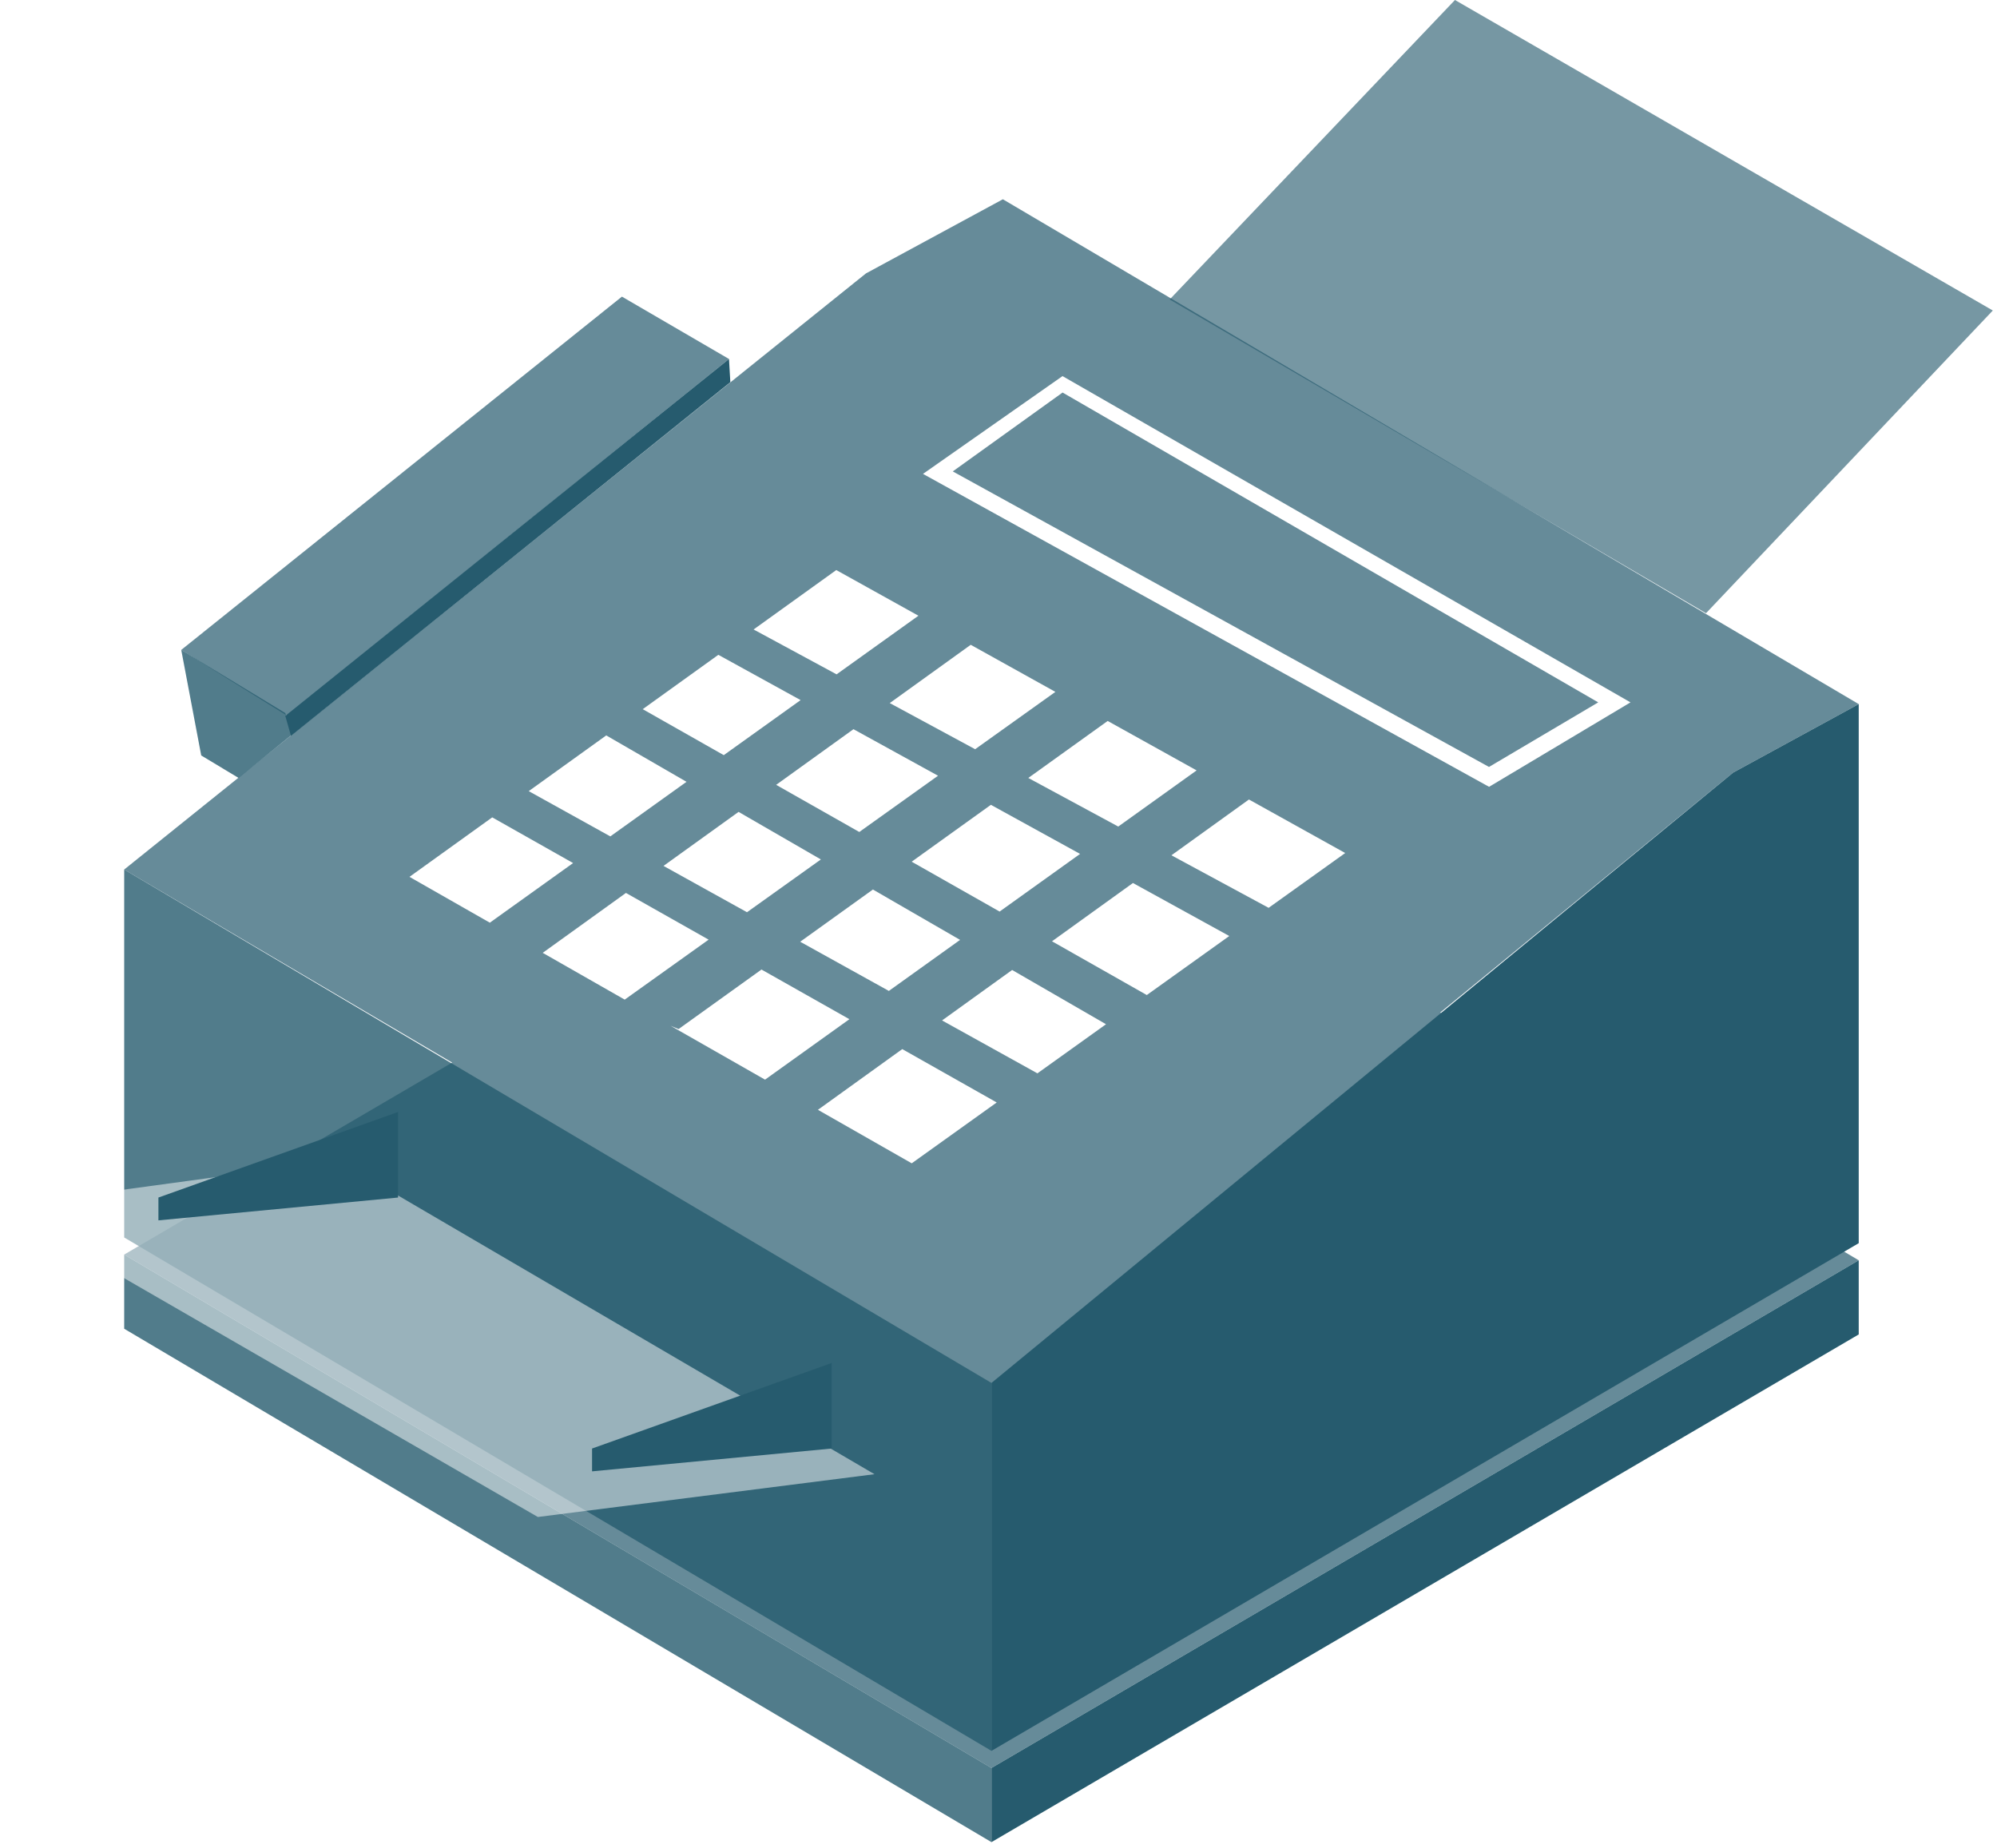 <svg width="175" height="162" viewBox="0 0 175 162" fill="none" xmlns="http://www.w3.org/2000/svg">
<g filter="url(#filter0_b_54_1642)">
<path fill-rule="evenodd" clip-rule="evenodd" d="M87.883 17.466L162.883 61.716L151.883 67.716L126.207 88.75L162.883 110.466L86.883 154.966L10.883 109.966L39.622 93.138L10.883 76.216L75.883 23.966L87.883 17.466ZM63.883 31.466L54.5 26L15.883 56.966L25.133 62.716L63.883 31.466Z" fill="#265B6E" fill-opacity="0.7"/>
</g>
<g filter="url(#filter1_b_54_1642)">
<path fill-rule="evenodd" clip-rule="evenodd" d="M17.633 66.216L20.91 68.19L25.652 64.335L25 62.5L15.883 56.966L17.633 66.216ZM10.883 116.466L86.883 161.466V154.966L10.883 109.966V116.466ZM86.883 153.466L10.883 108.466V76.216L86.883 121.216V153.466Z" fill="#265B6E" fill-opacity="0.8"/>
</g>
<path opacity="0.9" fill-rule="evenodd" clip-rule="evenodd" d="M127.5 0L174.633 27.216L149.5 53.75L102.5 26.25L127.5 0Z" fill="#265B6E" fill-opacity="0.7"/>
<g filter="url(#filter2_b_54_1642)">
<path fill-rule="evenodd" clip-rule="evenodd" d="M0 105.75L47.133 132.966L76.633 129.216L29.633 101.716L0 105.75Z" fill="white" fill-opacity="0.5"/>
</g>
<path fill-rule="evenodd" clip-rule="evenodd" d="M64 33.5L25.5 64.5L25 62.75L63.883 31.466L64 33.5ZM162.883 116.966L86.883 161.466V154.966L162.883 110.466V116.966ZM34.883 97.466L13.883 104.966V106.966L34.883 104.966V97.466ZM51.883 126.966L72.883 119.466V126.966L51.883 128.966V126.966ZM86.883 153.466L162.883 108.966V61.716L151.883 67.716L86.883 121.216V153.466Z" fill="#265B6E"/>
<g filter="url(#filter3_d_54_1642)">
<path fill-rule="evenodd" clip-rule="evenodd" d="M93.109 30.966L80.883 39.537L130.49 66.966L142.883 59.564L93.109 30.966ZM93.116 32.406L83.493 39.32L130.483 65.224L140.055 59.564L93.116 32.406ZM73.284 47.966L66.039 53.175L73.311 57.107L80.483 51.969L73.284 47.966ZM56.282 60.19L62.95 55.396L70.159 59.365L63.425 64.189L56.326 60.162L56.282 60.19ZM46.333 67.344L53.126 62.46L60.161 66.527L53.483 71.311L46.333 67.344ZM35.883 74.858L43.135 69.643L50.221 73.648L42.925 78.875L35.883 74.858ZM54.744 85.618L47.559 81.518L54.853 76.267L62.098 80.362L54.744 85.618ZM67.042 92.633L58.77 87.914L59.466 88.198L66.73 82.981L74.434 87.335L67.042 92.633ZM79.896 99.966L71.677 95.277L79.067 89.955L87.344 94.633L79.896 99.966ZM96.922 87.776L90.91 92.08L82.554 87.443L88.695 83.021L96.922 87.776ZM107.723 80.043L100.496 85.217L92.189 80.505L99.282 75.397L107.723 80.043ZM117.883 72.769L111.172 77.573L102.654 72.968L109.446 68.077L117.883 72.769ZM97.068 61.193L104.861 65.527L97.994 70.449L90.112 66.189L97.068 61.193ZM85.066 54.518L92.485 58.644L85.453 63.67L77.971 59.626L85.066 54.518ZM77.892 84.856L84.133 80.383L76.495 75.968L70.122 80.545L77.892 84.856ZM87.598 77.9L94.649 72.846L86.833 68.544L79.891 73.529L87.598 77.9ZM74.791 61.915L82.201 65.994L75.301 70.925L68.015 66.793L74.791 61.915ZM64.722 69.163L71.934 73.332L65.461 77.958L58.144 73.898L64.722 69.163Z" fill="white"/>
</g>
<defs>
<filter id="filter0_b_54_1642" x="-125.032" y="-118.448" width="423.828" height="409.328" filterUnits="userSpaceOnUse" color-interpolation-filters="sRGB">
<feFlood flood-opacity="0" result="BackgroundImageFix"/>
<feGaussianBlur in="BackgroundImageFix" stdDeviation="67.957"/>
<feComposite in2="SourceAlpha" operator="in" result="effect1_backgroundBlur_54_1642"/>
<feBlend mode="normal" in="SourceGraphic" in2="effect1_backgroundBlur_54_1642" result="shape"/>
</filter>
<filter id="filter1_b_54_1642" x="-125.032" y="-78.948" width="347.828" height="376.328" filterUnits="userSpaceOnUse" color-interpolation-filters="sRGB">
<feFlood flood-opacity="0" result="BackgroundImageFix"/>
<feGaussianBlur in="BackgroundImageFix" stdDeviation="67.957"/>
<feComposite in2="SourceAlpha" operator="in" result="effect1_backgroundBlur_54_1642"/>
<feBlend mode="normal" in="SourceGraphic" in2="effect1_backgroundBlur_54_1642" result="shape"/>
</filter>
<filter id="filter2_b_54_1642" x="-50" y="51.716" width="176.633" height="131.25" filterUnits="userSpaceOnUse" color-interpolation-filters="sRGB">
<feFlood flood-opacity="0" result="BackgroundImageFix"/>
<feGaussianBlur in="BackgroundImageFix" stdDeviation="25"/>
<feComposite in2="SourceAlpha" operator="in" result="effect1_backgroundBlur_54_1642"/>
<feBlend mode="normal" in="SourceGraphic" in2="effect1_backgroundBlur_54_1642" result="shape"/>
</filter>
<filter id="filter3_d_54_1642" x="35.883" y="30.966" width="107" height="71" filterUnits="userSpaceOnUse" color-interpolation-filters="sRGB">
<feFlood flood-opacity="0" result="BackgroundImageFix"/>
<feColorMatrix in="SourceAlpha" type="matrix" values="0 0 0 0 0 0 0 0 0 0 0 0 0 0 0 0 0 0 127 0" result="hardAlpha"/>
<feOffset dy="2"/>
<feColorMatrix type="matrix" values="0 0 0 0 0 0 0 0 0 0 0 0 0 0 0 0 0 0 0.5 0"/>
<feBlend mode="normal" in2="BackgroundImageFix" result="effect1_dropShadow_54_1642"/>
<feBlend mode="normal" in="SourceGraphic" in2="effect1_dropShadow_54_1642" result="shape"/>
</filter>
</defs>
</svg>
